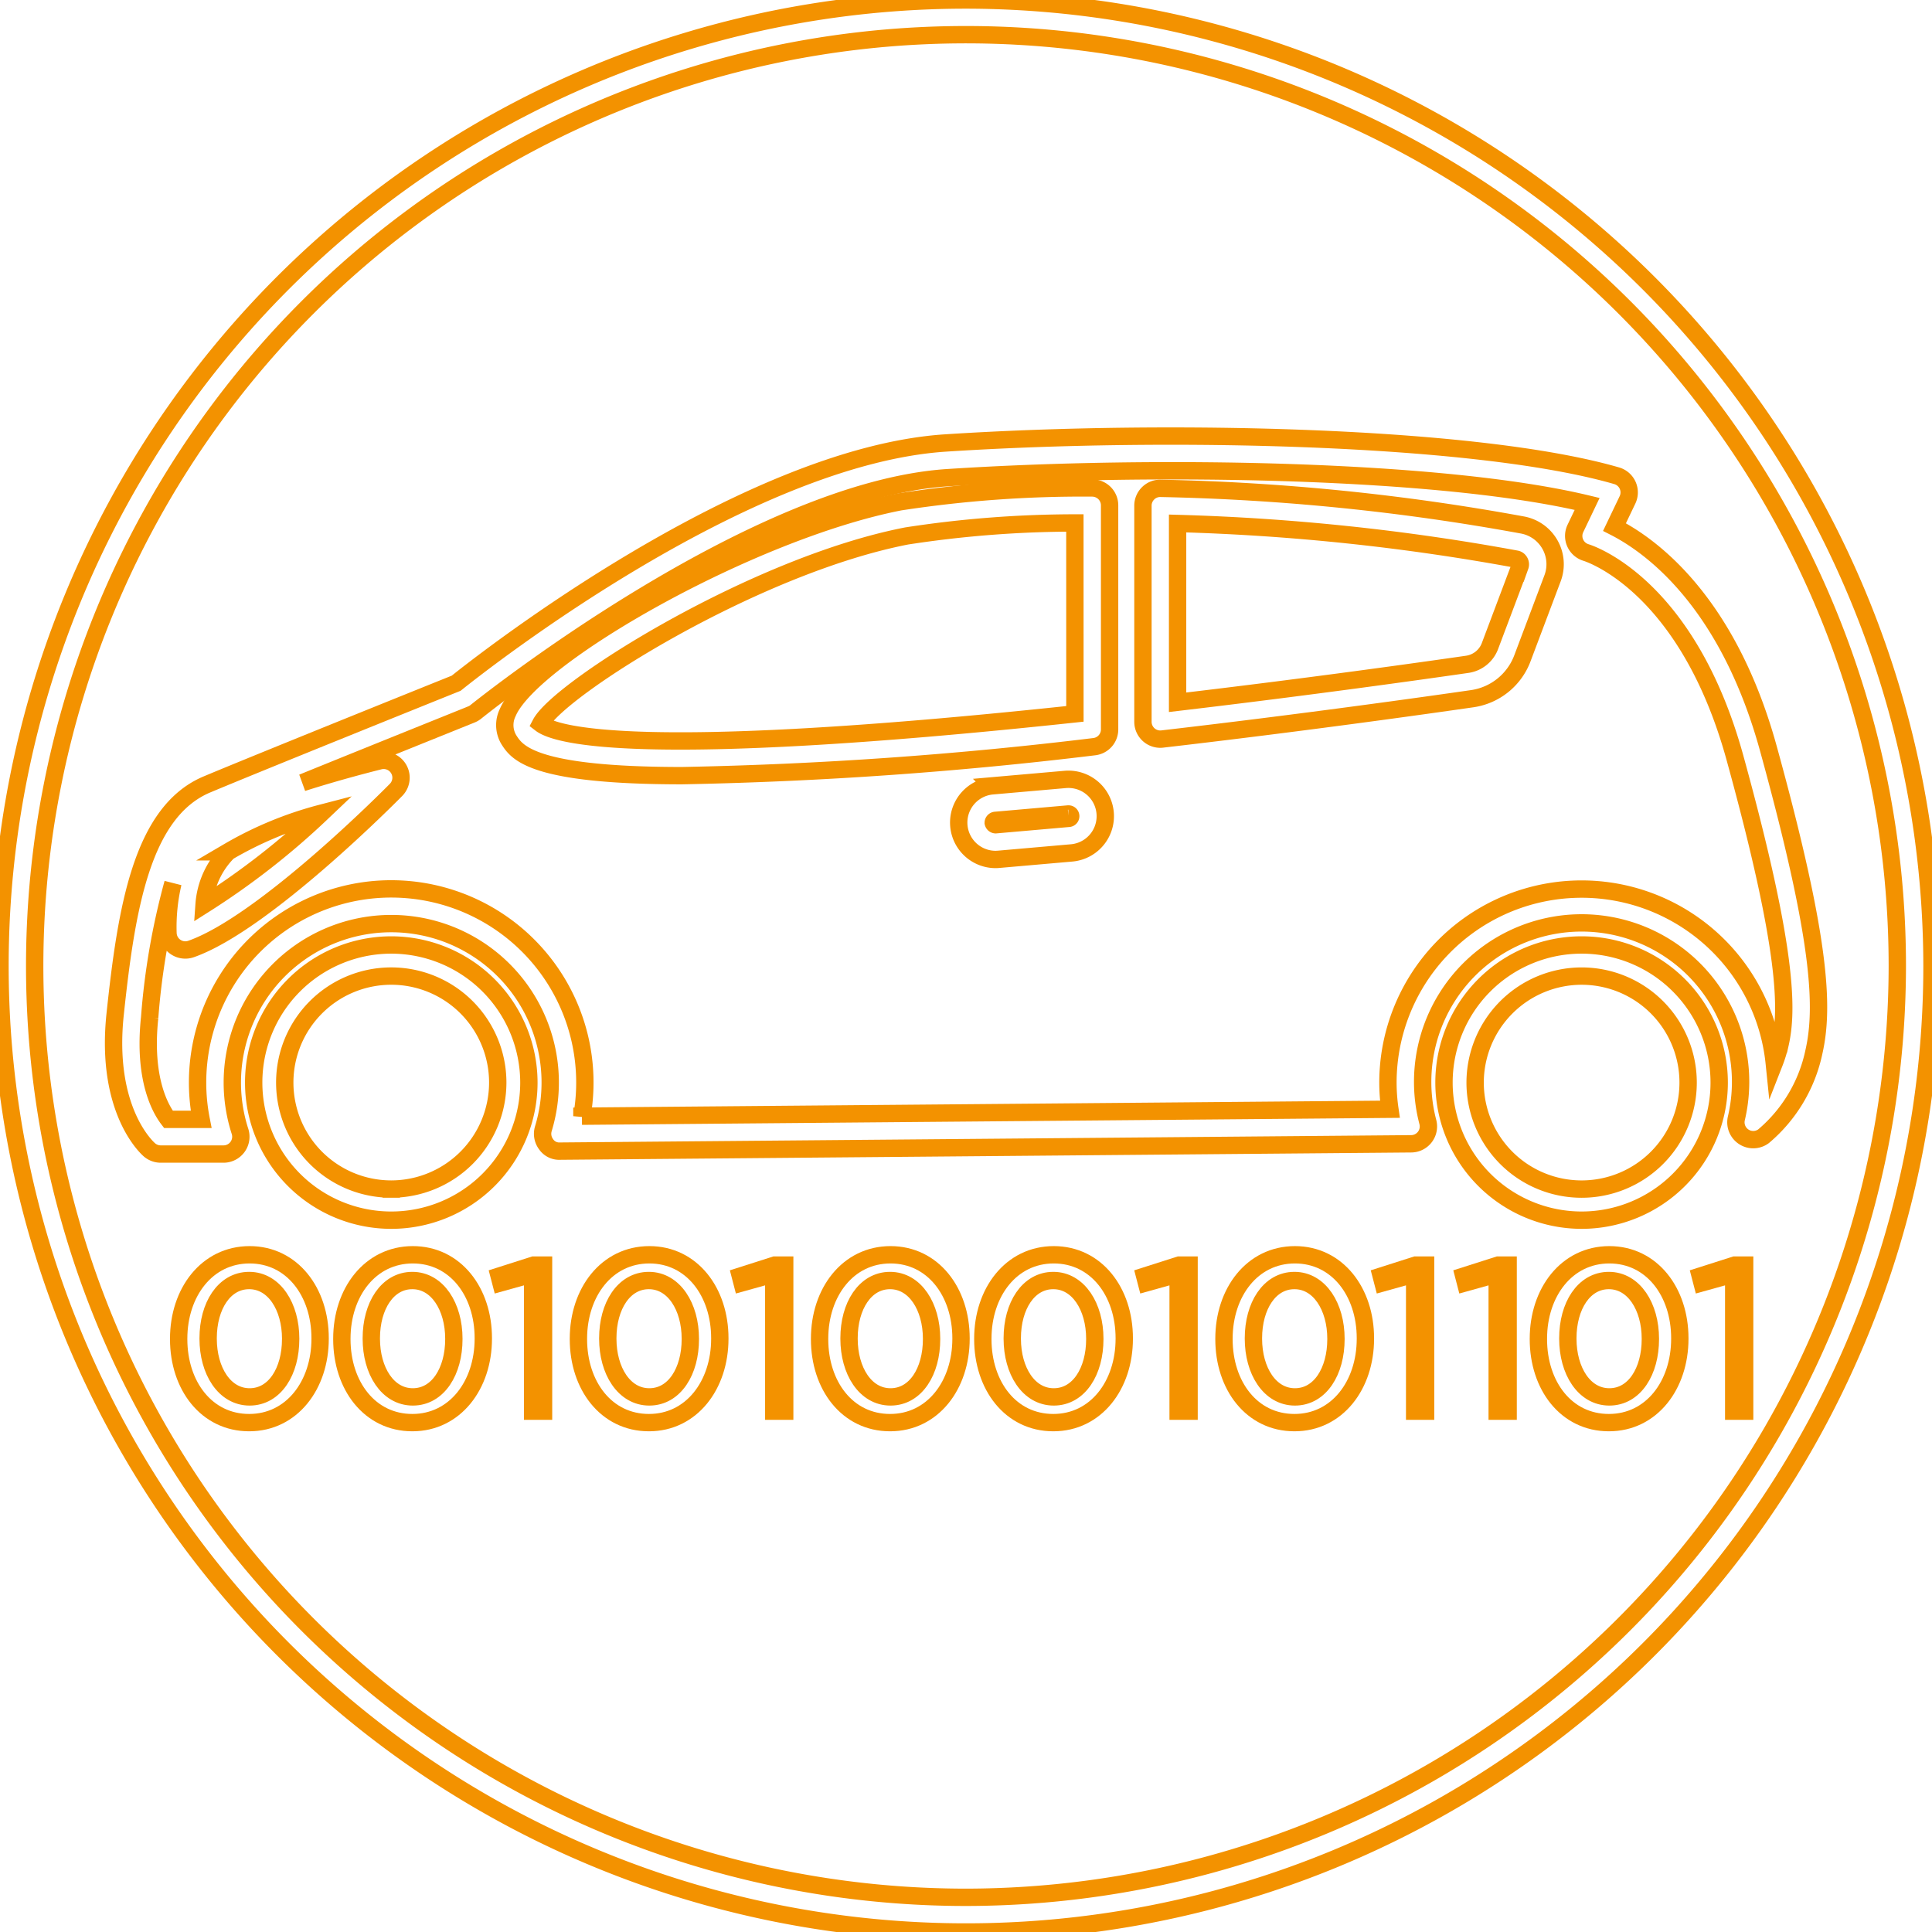 <svg id="Layer_1" data-name="Layer 1" xmlns="http://www.w3.org/2000/svg" viewBox="0 0 111.386 111.386"><defs><style>.cls-1{fill:none;stroke:#f39200;stroke-miterlimit:10;}.cls-2{fill:#f39200;}</style></defs><path class="cls-1"  d="M55.693,0a55.693,55.693,0,1,0,55.693,55.693A55.756,55.756,0,0,0,55.693,0Zm0,109.386a53.693,53.693,0,1,1,53.693-53.693A53.753,53.753,0,0,1,55.693,109.386Z"/><path class="cls-1"  d="M22.558,54.481a7.933,7.933,0,1,0,7.934,7.933A7.943,7.943,0,0,0,22.558,54.481Zm0,14.073a6.14,6.14,0,1,1,6.139-6.14A6.147,6.147,0,0,1,22.558,68.554Z"/><path class="cls-1" d="M91.186,70.347a7.933,7.933,0,1,0-7.935-7.933A7.942,7.942,0,0,0,91.186,70.347Zm0-14.072a6.14,6.14,0,1,1-6.14,6.139A6.146,6.146,0,0,1,91.186,56.275Z"/><path class="cls-1" d="M101.953,43.157c-2.354-8.546-6.821-11.725-8.872-12.77l.749-1.566a1,1,0,0,0-.624-1.392c-8.06-2.334-25.946-2.714-38.686-1.89C42.979,26.288,27.9,38.107,26.3,39.39c-1.29.519-11.222,4.516-14.364,5.833C8.175,46.8,7.285,52.382,6.64,58.458c-.595,5.581,1.875,7.75,1.98,7.839a1,1,0,0,0,.648.238l3.627,0a1,1,0,0,0,.942-1.308,9.164,9.164,0,1,1,17.489-.15,1,1,0,0,0,.156.889.912.912,0,0,0,.809.4l49.07-.422a1,1,0,0,0,.96-1.25,9.075,9.075,0,0,1-.3-2.278,9.165,9.165,0,1,1,18.085,2.062,1,1,0,0,0,1.566,1.032,8.705,8.705,0,0,0,2.907-4.87C105.173,58.022,104.954,54.048,101.953,43.157Zm-88.8,5.952a21.178,21.178,0,0,1,5.376-2.226,43.952,43.952,0,0,1-6.764,5.274A4.78,4.78,0,0,1,13.155,49.109Zm89.473,11.085a7.54,7.54,0,0,1-.335,1.093,11.165,11.165,0,0,0-22.272,1.127,10.716,10.716,0,0,0,.113,1.538l-46.583.4a11.164,11.164,0,1,0-22.158-1.939,11.024,11.024,0,0,0,.205,2.121H9.709c-.463-.6-1.456-2.341-1.081-5.866a40.878,40.878,0,0,1,1.343-7.75,11.05,11.05,0,0,0-.285,2.909,1,1,0,0,0,1.329.886c4.2-1.475,11.51-8.86,11.818-9.174a1,1,0,0,0-.951-1.673c-.394.1-2.33.583-4.442,1.258,4.364-1.773,9.662-3.9,9.739-3.934a.987.987,0,0,0,.256-.151c.158-.127,15.905-12.772,27.214-13.5,11.989-.778,28.547-.486,36.855,1.513l-.677,1.415a1,1,0,0,0,.616,1.389c.237.074,5.846,1.9,8.583,11.836C103.094,54.825,103.064,58.282,102.628,60.194Z"/><path class="cls-1" d="M87.782,30.269a129.7,129.7,0,0,0-20.868-2.114.98.98,0,0,0-.72.285,1,1,0,0,0-.3.715V41.614a1,1,0,0,0,1,1,.888.888,0,0,0,.115-.007c8.093-.938,15.193-1.939,17.869-2.325a3.651,3.651,0,0,0,2.893-2.326l1.736-4.608a2.3,2.3,0,0,0-1.724-3.079Zm-.147,2.374L85.9,37.25A1.65,1.65,0,0,1,84.592,38.3c-2.545.368-9.1,1.292-16.7,2.188V30.18a127.332,127.332,0,0,1,19.519,2.055.289.289,0,0,1,.2.146A.312.312,0,0,1,87.635,32.643Z"/><path class="cls-1" d="M62.962,28.132a69.444,69.444,0,0,0-11.075.8c-8.635,1.685-21.227,8.89-22.612,12.143a1.636,1.636,0,0,0,.067,1.581c.466.722,1.33,2.063,9.979,2.063A232.546,232.546,0,0,0,63.08,43.049a1,1,0,0,0,.892-.994V29.132a1,1,0,0,0-.3-.711A1.017,1.017,0,0,0,62.962,28.132Zm-.99,13.025c-25.4,2.713-29.978,1.2-30.8.566C32.237,39.7,43.476,32.612,52.27,30.9a63.7,63.7,0,0,1,9.7-.75Z"/><path class="cls-1" d="M61.411,44.937l-4.206.369a2.127,2.127,0,0,0,.182,4.245q.095,0,.189-.009h0l4.208-.369a2.126,2.126,0,1,0-.373-4.236Zm.2,2.244L57.4,47.55a.15.15,0,0,1-.137-.116.143.143,0,0,1,.115-.136l4.206-.369H61.6a.126.126,0,0,1,.01.252Z"/><path class="cls-1" d="M14.392,72.342c-2.46,0-4.091,2.166-4.091,4.839v.027c0,2.673,1.605,4.811,4.064,4.811s4.091-2.165,4.091-4.838v-.027C18.456,74.481,16.837,72.342,14.392,72.342Zm2.365,4.866c0,1.844-.909,3.328-2.365,3.328S12,79.025,12,77.181v-.027c0-1.858.922-3.328,2.366-3.328s2.392,1.51,2.392,3.355Z"/><path class="cls-1" d="M23.8,72.342c-2.46,0-4.091,2.166-4.091,4.839v.027c0,2.673,1.605,4.811,4.064,4.811s4.091-2.165,4.091-4.838v-.027C27.868,74.481,26.25,72.342,23.8,72.342Zm2.366,4.866c0,1.844-.91,3.328-2.366,3.328s-2.393-1.511-2.393-3.355v-.027c0-1.858.923-3.328,2.366-3.328s2.393,1.51,2.393,3.355Z"/><polygon fill="#f39200" points="28.175 73.238 28.523 74.575 30.207 74.106 30.207 81.859 31.837 81.859 31.837 72.436 30.688 72.436 28.175 73.238"/><path class="cls-1" d="M37.439,72.342c-2.46,0-4.091,2.166-4.091,4.839v.027c0,2.673,1.605,4.811,4.064,4.811S41.5,79.854,41.5,77.181v-.027C41.5,74.481,39.884,72.342,37.439,72.342ZM39.8,77.208c0,1.844-.909,3.328-2.365,3.328s-2.394-1.511-2.394-3.355v-.027c0-1.858.923-3.328,2.367-3.328s2.392,1.51,2.392,3.355Z"/><polygon fill="#f39200" points="42.079 73.238 42.426 74.575 44.11 74.106 44.11 81.859 45.741 81.859 45.741 72.436 44.591 72.436 42.079 73.238"/><path class="cls-1" d="M51.342,72.342c-2.46,0-4.09,2.166-4.09,4.839v.027c0,2.673,1.6,4.811,4.063,4.811s4.091-2.165,4.091-4.838v-.027C55.406,74.481,53.788,72.342,51.342,72.342Zm2.366,4.866c0,1.844-.909,3.328-2.366,3.328s-2.392-1.511-2.392-3.355v-.027c0-1.858.922-3.328,2.365-3.328s2.393,1.51,2.393,3.355Z"/><path class="cls-1" d="M60.753,72.342c-2.459,0-4.09,2.166-4.09,4.839v.027c0,2.673,1.6,4.811,4.063,4.811s4.091-2.165,4.091-4.838v-.027C64.817,74.481,63.2,72.342,60.753,72.342Zm2.366,4.866c0,1.844-.909,3.328-2.366,3.328s-2.393-1.511-2.393-3.355v-.027c0-1.858.923-3.328,2.366-3.328s2.393,1.51,2.393,3.355Z"/><polygon fill="#f39200" points="65.392 73.238 65.74 74.575 67.423 74.106 67.423 81.859 69.054 81.859 69.054 72.436 67.905 72.436 65.392 73.238"/><path class="cls-1" d="M74.657,72.342c-2.46,0-4.091,2.166-4.091,4.839v.027c0,2.673,1.6,4.811,4.063,4.811s4.091-2.165,4.091-4.838v-.027C78.72,74.481,77.1,72.342,74.657,72.342Zm2.365,4.866c0,1.844-.908,3.328-2.365,3.328s-2.393-1.511-2.393-3.355v-.027c0-1.858.922-3.328,2.365-3.328s2.393,1.51,2.393,3.355Z"/><polygon fill="#f39200" points="79.028 73.238 79.376 74.575 81.059 74.106 81.059 81.859 82.69 81.859 82.69 72.436 81.541 72.436 79.028 73.238"/><polygon fill="#f39200"  points="83.787 73.238 84.134 74.575 85.818 74.106 85.818 81.859 87.449 81.859 87.449 72.436 86.299 72.436 83.787 73.238"/><path class="cls-1" d="M92.784,72.342c-2.46,0-4.091,2.166-4.091,4.839v.027c0,2.673,1.6,4.811,4.063,4.811s4.091-2.165,4.091-4.838v-.027C96.847,74.481,95.229,72.342,92.784,72.342Zm2.365,4.866c0,1.844-.908,3.328-2.365,3.328s-2.393-1.511-2.393-3.355v-.027c0-1.858.922-3.328,2.365-3.328s2.393,1.51,2.393,3.355Z"/><polygon fill="#f39200"  points="97.422 73.238 97.77 74.575 99.454 74.106 99.454 81.859 101.085 81.859 101.085 72.436 99.935 72.436 97.422 73.238"/></svg>